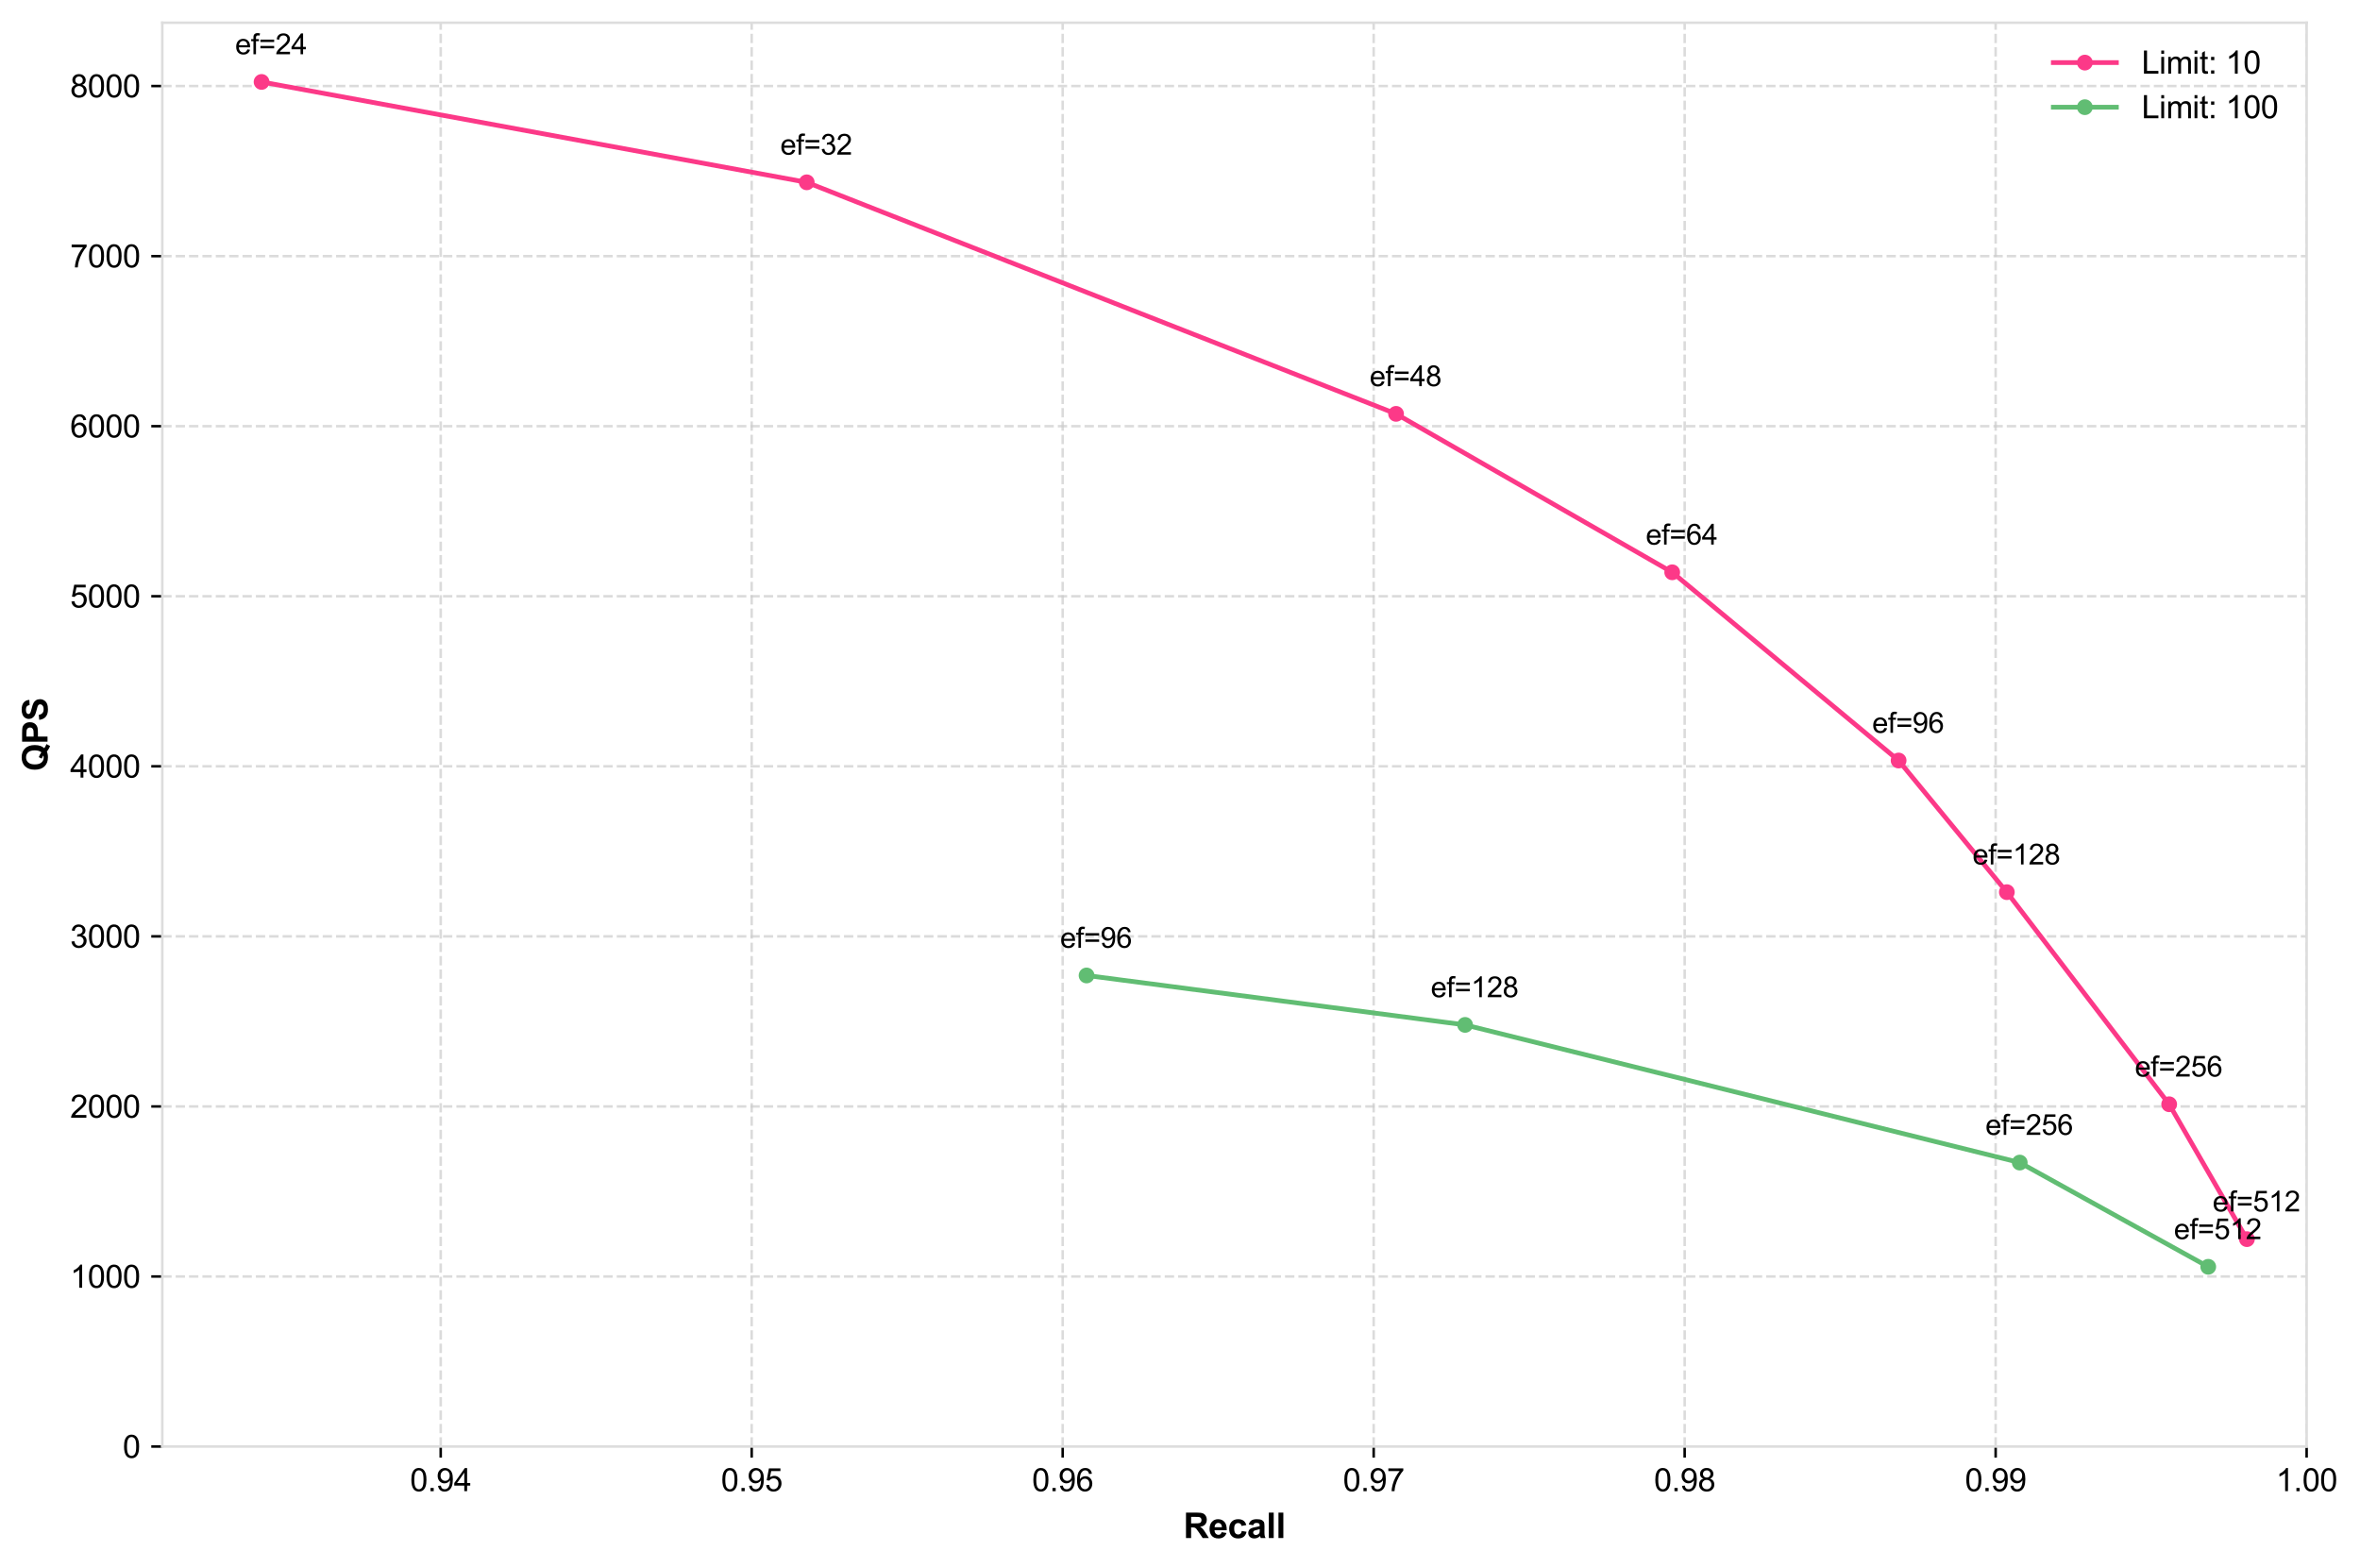<?xml version="1.0" encoding="utf-8" standalone="no"?>
<!DOCTYPE svg PUBLIC "-//W3C//DTD SVG 1.1//EN"
  "http://www.w3.org/Graphics/SVG/1.1/DTD/svg11.dtd">
<svg xmlns:xlink="http://www.w3.org/1999/xlink" width="748.654pt" height="497.27pt" viewBox="0 0 748.654 497.27" xmlns="http://www.w3.org/2000/svg" version="1.1">
 <defs>
  <style type="text/css">*{stroke-linejoin: round; stroke-linecap: butt}</style>
 </defs>
 <g id="figure_1">
  <g id="patch_1">
   <path d="M 0 497.27 
L 748.654 497.27 
L 748.654 0 
L 0 0 
z
" style="fill: #ffffff"/>
  </g>
  <g id="axes_1">
   <g id="patch_2">
    <path d="M 51.488 458.88 
L 731.723 458.88 
L 731.723 7.2 
L 51.488 7.2 
z
" style="fill: #ffffff"/>
   </g>
   <g id="matplotlib.axis_1">
    <g id="xtick_1">
     <g id="line2d_1">
      <path d="M 139.803 458.88 
L 139.803 7.2 
" clip-path="url(#pc74181d3ba)" style="fill: none; stroke-dasharray: 2.96,1.28; stroke-dashoffset: 0; stroke: #cccccc; stroke-opacity: 0.7; stroke-width: 0.8"/>
     </g>
     <g id="line2d_2">
      <defs>
       <path id="m55e98b77c8" d="M 0 0 
L 0 3.5 
" style="stroke: #000000; stroke-width: 0.8"/>
      </defs>
      <g>
       <use xlink:href="#m55e98b77c8" x="139.803" y="458.88" style="stroke: #000000; stroke-width: 0.8"/>
      </g>
     </g>
     <g id="text_1">
      <!-- 0.94 -->
      <g transform="translate(130.072 473.038) scale(0.1 -0.1)">
       <defs>
        <path id="ArialMT-30" d="M 266 2259 
Q 266 3072 433 3567 
Q 600 4063 929 4331 
Q 1259 4600 1759 4600 
Q 2128 4600 2406 4451 
Q 2684 4303 2865 4023 
Q 3047 3744 3150 3342 
Q 3253 2941 3253 2259 
Q 3253 1453 3087 958 
Q 2922 463 2592 192 
Q 2263 -78 1759 -78 
Q 1097 -78 719 397 
Q 266 969 266 2259 
z
M 844 2259 
Q 844 1131 1108 757 
Q 1372 384 1759 384 
Q 2147 384 2411 759 
Q 2675 1134 2675 2259 
Q 2675 3391 2411 3762 
Q 2147 4134 1753 4134 
Q 1366 4134 1134 3806 
Q 844 3388 844 2259 
z
" transform="scale(0.016)"/>
        <path id="ArialMT-2e" d="M 581 0 
L 581 641 
L 1222 641 
L 1222 0 
L 581 0 
z
" transform="scale(0.016)"/>
        <path id="ArialMT-39" d="M 350 1059 
L 891 1109 
Q 959 728 1153 556 
Q 1347 384 1650 384 
Q 1909 384 2104 503 
Q 2300 622 2425 820 
Q 2550 1019 2634 1356 
Q 2719 1694 2719 2044 
Q 2719 2081 2716 2156 
Q 2547 1888 2255 1720 
Q 1963 1553 1622 1553 
Q 1053 1553 659 1965 
Q 266 2378 266 3053 
Q 266 3750 677 4175 
Q 1088 4600 1706 4600 
Q 2153 4600 2523 4359 
Q 2894 4119 3086 3673 
Q 3278 3228 3278 2384 
Q 3278 1506 3087 986 
Q 2897 466 2520 194 
Q 2144 -78 1638 -78 
Q 1100 -78 759 220 
Q 419 519 350 1059 
z
M 2653 3081 
Q 2653 3566 2395 3850 
Q 2138 4134 1775 4134 
Q 1400 4134 1122 3828 
Q 844 3522 844 3034 
Q 844 2597 1108 2323 
Q 1372 2050 1759 2050 
Q 2150 2050 2401 2323 
Q 2653 2597 2653 3081 
z
" transform="scale(0.016)"/>
        <path id="ArialMT-34" d="M 2069 0 
L 2069 1097 
L 81 1097 
L 81 1613 
L 2172 4581 
L 2631 4581 
L 2631 1613 
L 3250 1613 
L 3250 1097 
L 2631 1097 
L 2631 0 
L 2069 0 
z
M 2069 1613 
L 2069 3678 
L 634 1613 
L 2069 1613 
z
" transform="scale(0.016)"/>
       </defs>
       <use xlink:href="#ArialMT-30"/>
       <use xlink:href="#ArialMT-2e" x="55.615"/>
       <use xlink:href="#ArialMT-39" x="83.398"/>
       <use xlink:href="#ArialMT-34" x="139.014"/>
      </g>
     </g>
    </g>
    <g id="xtick_2">
     <g id="line2d_3">
      <path d="M 238.456 458.88 
L 238.456 7.2 
" clip-path="url(#pc74181d3ba)" style="fill: none; stroke-dasharray: 2.96,1.28; stroke-dashoffset: 0; stroke: #cccccc; stroke-opacity: 0.7; stroke-width: 0.8"/>
     </g>
     <g id="line2d_4">
      <g>
       <use xlink:href="#m55e98b77c8" x="238.456" y="458.88" style="stroke: #000000; stroke-width: 0.8"/>
      </g>
     </g>
     <g id="text_2">
      <!-- 0.95 -->
      <g transform="translate(228.726 473.038) scale(0.1 -0.1)">
       <defs>
        <path id="ArialMT-35" d="M 266 1200 
L 856 1250 
Q 922 819 1161 601 
Q 1400 384 1738 384 
Q 2144 384 2425 690 
Q 2706 997 2706 1503 
Q 2706 1984 2436 2262 
Q 2166 2541 1728 2541 
Q 1456 2541 1237 2417 
Q 1019 2294 894 2097 
L 366 2166 
L 809 4519 
L 3088 4519 
L 3088 3981 
L 1259 3981 
L 1013 2750 
Q 1425 3038 1878 3038 
Q 2478 3038 2890 2622 
Q 3303 2206 3303 1553 
Q 3303 931 2941 478 
Q 2500 -78 1738 -78 
Q 1113 -78 717 272 
Q 322 622 266 1200 
z
" transform="scale(0.016)"/>
       </defs>
       <use xlink:href="#ArialMT-30"/>
       <use xlink:href="#ArialMT-2e" x="55.615"/>
       <use xlink:href="#ArialMT-39" x="83.398"/>
       <use xlink:href="#ArialMT-35" x="139.014"/>
      </g>
     </g>
    </g>
    <g id="xtick_3">
     <g id="line2d_5">
      <path d="M 337.109 458.88 
L 337.109 7.2 
" clip-path="url(#pc74181d3ba)" style="fill: none; stroke-dasharray: 2.96,1.28; stroke-dashoffset: 0; stroke: #cccccc; stroke-opacity: 0.7; stroke-width: 0.8"/>
     </g>
     <g id="line2d_6">
      <g>
       <use xlink:href="#m55e98b77c8" x="337.109" y="458.88" style="stroke: #000000; stroke-width: 0.8"/>
      </g>
     </g>
     <g id="text_3">
      <!-- 0.96 -->
      <g transform="translate(327.379 473.038) scale(0.1 -0.1)">
       <defs>
        <path id="ArialMT-36" d="M 3184 3459 
L 2625 3416 
Q 2550 3747 2413 3897 
Q 2184 4138 1850 4138 
Q 1581 4138 1378 3988 
Q 1113 3794 959 3422 
Q 806 3050 800 2363 
Q 1003 2672 1297 2822 
Q 1591 2972 1913 2972 
Q 2475 2972 2870 2558 
Q 3266 2144 3266 1488 
Q 3266 1056 3080 686 
Q 2894 316 2569 119 
Q 2244 -78 1831 -78 
Q 1128 -78 684 439 
Q 241 956 241 2144 
Q 241 3472 731 4075 
Q 1159 4600 1884 4600 
Q 2425 4600 2770 4297 
Q 3116 3994 3184 3459 
z
M 888 1484 
Q 888 1194 1011 928 
Q 1134 663 1356 523 
Q 1578 384 1822 384 
Q 2178 384 2434 671 
Q 2691 959 2691 1453 
Q 2691 1928 2437 2201 
Q 2184 2475 1800 2475 
Q 1419 2475 1153 2201 
Q 888 1928 888 1484 
z
" transform="scale(0.016)"/>
       </defs>
       <use xlink:href="#ArialMT-30"/>
       <use xlink:href="#ArialMT-2e" x="55.615"/>
       <use xlink:href="#ArialMT-39" x="83.398"/>
       <use xlink:href="#ArialMT-36" x="139.014"/>
      </g>
     </g>
    </g>
    <g id="xtick_4">
     <g id="line2d_7">
      <path d="M 435.763 458.88 
L 435.763 7.2 
" clip-path="url(#pc74181d3ba)" style="fill: none; stroke-dasharray: 2.96,1.28; stroke-dashoffset: 0; stroke: #cccccc; stroke-opacity: 0.7; stroke-width: 0.8"/>
     </g>
     <g id="line2d_8">
      <g>
       <use xlink:href="#m55e98b77c8" x="435.763" y="458.88" style="stroke: #000000; stroke-width: 0.8"/>
      </g>
     </g>
     <g id="text_4">
      <!-- 0.97 -->
      <g transform="translate(426.032 473.038) scale(0.1 -0.1)">
       <defs>
        <path id="ArialMT-37" d="M 303 3981 
L 303 4522 
L 3269 4522 
L 3269 4084 
Q 2831 3619 2401 2847 
Q 1972 2075 1738 1259 
Q 1569 684 1522 0 
L 944 0 
Q 953 541 1156 1306 
Q 1359 2072 1739 2783 
Q 2119 3494 2547 3981 
L 303 3981 
z
" transform="scale(0.016)"/>
       </defs>
       <use xlink:href="#ArialMT-30"/>
       <use xlink:href="#ArialMT-2e" x="55.615"/>
       <use xlink:href="#ArialMT-39" x="83.398"/>
       <use xlink:href="#ArialMT-37" x="139.014"/>
      </g>
     </g>
    </g>
    <g id="xtick_5">
     <g id="line2d_9">
      <path d="M 534.416 458.88 
L 534.416 7.2 
" clip-path="url(#pc74181d3ba)" style="fill: none; stroke-dasharray: 2.96,1.28; stroke-dashoffset: 0; stroke: #cccccc; stroke-opacity: 0.7; stroke-width: 0.8"/>
     </g>
     <g id="line2d_10">
      <g>
       <use xlink:href="#m55e98b77c8" x="534.416" y="458.88" style="stroke: #000000; stroke-width: 0.8"/>
      </g>
     </g>
     <g id="text_5">
      <!-- 0.98 -->
      <g transform="translate(524.686 473.038) scale(0.1 -0.1)">
       <defs>
        <path id="ArialMT-38" d="M 1131 2484 
Q 781 2613 612 2850 
Q 444 3088 444 3419 
Q 444 3919 803 4259 
Q 1163 4600 1759 4600 
Q 2359 4600 2725 4251 
Q 3091 3903 3091 3403 
Q 3091 3084 2923 2848 
Q 2756 2613 2416 2484 
Q 2838 2347 3058 2040 
Q 3278 1734 3278 1309 
Q 3278 722 2862 322 
Q 2447 -78 1769 -78 
Q 1091 -78 675 323 
Q 259 725 259 1325 
Q 259 1772 486 2073 
Q 713 2375 1131 2484 
z
M 1019 3438 
Q 1019 3113 1228 2906 
Q 1438 2700 1772 2700 
Q 2097 2700 2305 2904 
Q 2513 3109 2513 3406 
Q 2513 3716 2298 3927 
Q 2084 4138 1766 4138 
Q 1444 4138 1231 3931 
Q 1019 3725 1019 3438 
z
M 838 1322 
Q 838 1081 952 856 
Q 1066 631 1291 507 
Q 1516 384 1775 384 
Q 2178 384 2440 643 
Q 2703 903 2703 1303 
Q 2703 1709 2433 1975 
Q 2163 2241 1756 2241 
Q 1359 2241 1098 1978 
Q 838 1716 838 1322 
z
" transform="scale(0.016)"/>
       </defs>
       <use xlink:href="#ArialMT-30"/>
       <use xlink:href="#ArialMT-2e" x="55.615"/>
       <use xlink:href="#ArialMT-39" x="83.398"/>
       <use xlink:href="#ArialMT-38" x="139.014"/>
      </g>
     </g>
    </g>
    <g id="xtick_6">
     <g id="line2d_11">
      <path d="M 633.07 458.88 
L 633.07 7.2 
" clip-path="url(#pc74181d3ba)" style="fill: none; stroke-dasharray: 2.96,1.28; stroke-dashoffset: 0; stroke: #cccccc; stroke-opacity: 0.7; stroke-width: 0.8"/>
     </g>
     <g id="line2d_12">
      <g>
       <use xlink:href="#m55e98b77c8" x="633.07" y="458.88" style="stroke: #000000; stroke-width: 0.8"/>
      </g>
     </g>
     <g id="text_6">
      <!-- 0.99 -->
      <g transform="translate(623.339 473.038) scale(0.1 -0.1)">
       <use xlink:href="#ArialMT-30"/>
       <use xlink:href="#ArialMT-2e" x="55.615"/>
       <use xlink:href="#ArialMT-39" x="83.398"/>
       <use xlink:href="#ArialMT-39" x="139.014"/>
      </g>
     </g>
    </g>
    <g id="xtick_7">
     <g id="line2d_13">
      <path d="M 731.723 458.88 
L 731.723 7.2 
" clip-path="url(#pc74181d3ba)" style="fill: none; stroke-dasharray: 2.96,1.28; stroke-dashoffset: 0; stroke: #cccccc; stroke-opacity: 0.7; stroke-width: 0.8"/>
     </g>
     <g id="line2d_14">
      <g>
       <use xlink:href="#m55e98b77c8" x="731.723" y="458.88" style="stroke: #000000; stroke-width: 0.8"/>
      </g>
     </g>
     <g id="text_7">
      <!-- 1.00 -->
      <g transform="translate(721.993 473.038) scale(0.1 -0.1)">
       <defs>
        <path id="ArialMT-31" d="M 2384 0 
L 1822 0 
L 1822 3584 
Q 1619 3391 1289 3197 
Q 959 3003 697 2906 
L 697 3450 
Q 1169 3672 1522 3987 
Q 1875 4303 2022 4600 
L 2384 4600 
L 2384 0 
z
" transform="scale(0.016)"/>
       </defs>
       <use xlink:href="#ArialMT-31"/>
       <use xlink:href="#ArialMT-2e" x="55.615"/>
       <use xlink:href="#ArialMT-30" x="83.398"/>
       <use xlink:href="#ArialMT-30" x="139.014"/>
      </g>
     </g>
    </g>
    <g id="text_8">
     <!-- Recall -->
     <g transform="translate(375.402 487.899) scale(0.11 -0.11)">
      <defs>
       <path id="Arial-BoldMT-52" d="M 469 0 
L 469 4581 
L 2416 4581 
Q 3150 4581 3483 4457 
Q 3816 4334 4016 4018 
Q 4216 3703 4216 3297 
Q 4216 2781 3912 2445 
Q 3609 2109 3006 2022 
Q 3306 1847 3501 1637 
Q 3697 1428 4028 894 
L 4588 0 
L 3481 0 
L 2813 997 
Q 2456 1531 2325 1670 
Q 2194 1809 2047 1861 
Q 1900 1913 1581 1913 
L 1394 1913 
L 1394 0 
L 469 0 
z
M 1394 2644 
L 2078 2644 
Q 2744 2644 2909 2700 
Q 3075 2756 3169 2893 
Q 3263 3031 3263 3238 
Q 3263 3469 3139 3611 
Q 3016 3753 2791 3791 
Q 2678 3806 2116 3806 
L 1394 3806 
L 1394 2644 
z
" transform="scale(0.016)"/>
       <path id="Arial-BoldMT-65" d="M 2381 1056 
L 3256 909 
Q 3088 428 2723 176 
Q 2359 -75 1813 -75 
Q 947 -75 531 491 
Q 203 944 203 1634 
Q 203 2459 634 2926 
Q 1066 3394 1725 3394 
Q 2466 3394 2894 2905 
Q 3322 2416 3303 1406 
L 1103 1406 
Q 1113 1016 1316 798 
Q 1519 581 1822 581 
Q 2028 581 2168 693 
Q 2309 806 2381 1056 
z
M 2431 1944 
Q 2422 2325 2234 2523 
Q 2047 2722 1778 2722 
Q 1491 2722 1303 2513 
Q 1116 2303 1119 1944 
L 2431 1944 
z
" transform="scale(0.016)"/>
       <path id="Arial-BoldMT-63" d="M 3353 2338 
L 2488 2181 
Q 2444 2441 2289 2572 
Q 2134 2703 1888 2703 
Q 1559 2703 1364 2476 
Q 1169 2250 1169 1719 
Q 1169 1128 1367 884 
Q 1566 641 1900 641 
Q 2150 641 2309 783 
Q 2469 925 2534 1272 
L 3397 1125 
Q 3263 531 2881 228 
Q 2500 -75 1859 -75 
Q 1131 -75 698 384 
Q 266 844 266 1656 
Q 266 2478 700 2936 
Q 1134 3394 1875 3394 
Q 2481 3394 2839 3133 
Q 3197 2872 3353 2338 
z
" transform="scale(0.016)"/>
       <path id="Arial-BoldMT-61" d="M 1116 2306 
L 319 2450 
Q 453 2931 781 3162 
Q 1109 3394 1756 3394 
Q 2344 3394 2631 3255 
Q 2919 3116 3036 2902 
Q 3153 2688 3153 2116 
L 3144 1091 
Q 3144 653 3186 445 
Q 3228 238 3344 0 
L 2475 0 
Q 2441 88 2391 259 
Q 2369 338 2359 363 
Q 2134 144 1878 34 
Q 1622 -75 1331 -75 
Q 819 -75 523 203 
Q 228 481 228 906 
Q 228 1188 362 1408 
Q 497 1628 739 1745 
Q 981 1863 1438 1950 
Q 2053 2066 2291 2166 
L 2291 2253 
Q 2291 2506 2166 2614 
Q 2041 2722 1694 2722 
Q 1459 2722 1328 2630 
Q 1197 2538 1116 2306 
z
M 2291 1594 
Q 2122 1538 1756 1459 
Q 1391 1381 1278 1306 
Q 1106 1184 1106 997 
Q 1106 813 1243 678 
Q 1381 544 1594 544 
Q 1831 544 2047 700 
Q 2206 819 2256 991 
Q 2291 1103 2291 1419 
L 2291 1594 
z
" transform="scale(0.016)"/>
       <path id="Arial-BoldMT-6c" d="M 459 0 
L 459 4581 
L 1338 4581 
L 1338 0 
L 459 0 
z
" transform="scale(0.016)"/>
      </defs>
      <use xlink:href="#Arial-BoldMT-52"/>
      <use xlink:href="#Arial-BoldMT-65" x="72.217"/>
      <use xlink:href="#Arial-BoldMT-63" x="127.832"/>
      <use xlink:href="#Arial-BoldMT-61" x="183.447"/>
      <use xlink:href="#Arial-BoldMT-6c" x="239.062"/>
      <use xlink:href="#Arial-BoldMT-6c" x="266.846"/>
     </g>
    </g>
   </g>
   <g id="matplotlib.axis_2">
    <g id="ytick_1">
     <g id="line2d_15">
      <path d="M 51.488 458.88 
L 731.723 458.88 
" clip-path="url(#pc74181d3ba)" style="fill: none; stroke-dasharray: 2.96,1.28; stroke-dashoffset: 0; stroke: #cccccc; stroke-opacity: 0.7; stroke-width: 0.8"/>
     </g>
     <g id="line2d_16">
      <defs>
       <path id="mfd10c32462" d="M 0 0 
L -3.5 0 
" style="stroke: #000000; stroke-width: 0.8"/>
      </defs>
      <g>
       <use xlink:href="#mfd10c32462" x="51.488" y="458.88" style="stroke: #000000; stroke-width: 0.8"/>
      </g>
     </g>
     <g id="text_9">
      <!-- 0 -->
      <g transform="translate(38.927 462.459) scale(0.1 -0.1)">
       <use xlink:href="#ArialMT-30"/>
      </g>
     </g>
    </g>
    <g id="ytick_2">
     <g id="line2d_17">
      <path d="M 51.488 404.932 
L 731.723 404.932 
" clip-path="url(#pc74181d3ba)" style="fill: none; stroke-dasharray: 2.96,1.28; stroke-dashoffset: 0; stroke: #cccccc; stroke-opacity: 0.7; stroke-width: 0.8"/>
     </g>
     <g id="line2d_18">
      <g>
       <use xlink:href="#mfd10c32462" x="51.488" y="404.932" style="stroke: #000000; stroke-width: 0.8"/>
      </g>
     </g>
     <g id="text_10">
      <!-- 1000 -->
      <g transform="translate(22.244 408.511) scale(0.1 -0.1)">
       <use xlink:href="#ArialMT-31"/>
       <use xlink:href="#ArialMT-30" x="55.615"/>
       <use xlink:href="#ArialMT-30" x="111.23"/>
       <use xlink:href="#ArialMT-30" x="166.846"/>
      </g>
     </g>
    </g>
    <g id="ytick_3">
     <g id="line2d_19">
      <path d="M 51.488 350.984 
L 731.723 350.984 
" clip-path="url(#pc74181d3ba)" style="fill: none; stroke-dasharray: 2.96,1.28; stroke-dashoffset: 0; stroke: #cccccc; stroke-opacity: 0.7; stroke-width: 0.8"/>
     </g>
     <g id="line2d_20">
      <g>
       <use xlink:href="#mfd10c32462" x="51.488" y="350.984" style="stroke: #000000; stroke-width: 0.8"/>
      </g>
     </g>
     <g id="text_11">
      <!-- 2000 -->
      <g transform="translate(22.244 354.563) scale(0.1 -0.1)">
       <defs>
        <path id="ArialMT-32" d="M 3222 541 
L 3222 0 
L 194 0 
Q 188 203 259 391 
Q 375 700 629 1000 
Q 884 1300 1366 1694 
Q 2113 2306 2375 2664 
Q 2638 3022 2638 3341 
Q 2638 3675 2398 3904 
Q 2159 4134 1775 4134 
Q 1369 4134 1125 3890 
Q 881 3647 878 3216 
L 300 3275 
Q 359 3922 746 4261 
Q 1134 4600 1788 4600 
Q 2447 4600 2831 4234 
Q 3216 3869 3216 3328 
Q 3216 3053 3103 2787 
Q 2991 2522 2730 2228 
Q 2469 1934 1863 1422 
Q 1356 997 1212 845 
Q 1069 694 975 541 
L 3222 541 
z
" transform="scale(0.016)"/>
       </defs>
       <use xlink:href="#ArialMT-32"/>
       <use xlink:href="#ArialMT-30" x="55.615"/>
       <use xlink:href="#ArialMT-30" x="111.23"/>
       <use xlink:href="#ArialMT-30" x="166.846"/>
      </g>
     </g>
    </g>
    <g id="ytick_4">
     <g id="line2d_21">
      <path d="M 51.488 297.037 
L 731.723 297.037 
" clip-path="url(#pc74181d3ba)" style="fill: none; stroke-dasharray: 2.96,1.28; stroke-dashoffset: 0; stroke: #cccccc; stroke-opacity: 0.7; stroke-width: 0.8"/>
     </g>
     <g id="line2d_22">
      <g>
       <use xlink:href="#mfd10c32462" x="51.488" y="297.037" style="stroke: #000000; stroke-width: 0.8"/>
      </g>
     </g>
     <g id="text_12">
      <!-- 3000 -->
      <g transform="translate(22.244 300.615) scale(0.1 -0.1)">
       <defs>
        <path id="ArialMT-33" d="M 269 1209 
L 831 1284 
Q 928 806 1161 595 
Q 1394 384 1728 384 
Q 2125 384 2398 659 
Q 2672 934 2672 1341 
Q 2672 1728 2419 1979 
Q 2166 2231 1775 2231 
Q 1616 2231 1378 2169 
L 1441 2663 
Q 1497 2656 1531 2656 
Q 1891 2656 2178 2843 
Q 2466 3031 2466 3422 
Q 2466 3731 2256 3934 
Q 2047 4138 1716 4138 
Q 1388 4138 1169 3931 
Q 950 3725 888 3313 
L 325 3413 
Q 428 3978 793 4289 
Q 1159 4600 1703 4600 
Q 2078 4600 2393 4439 
Q 2709 4278 2876 4000 
Q 3044 3722 3044 3409 
Q 3044 3113 2884 2869 
Q 2725 2625 2413 2481 
Q 2819 2388 3044 2092 
Q 3269 1797 3269 1353 
Q 3269 753 2831 336 
Q 2394 -81 1725 -81 
Q 1122 -81 723 278 
Q 325 638 269 1209 
z
" transform="scale(0.016)"/>
       </defs>
       <use xlink:href="#ArialMT-33"/>
       <use xlink:href="#ArialMT-30" x="55.615"/>
       <use xlink:href="#ArialMT-30" x="111.23"/>
       <use xlink:href="#ArialMT-30" x="166.846"/>
      </g>
     </g>
    </g>
    <g id="ytick_5">
     <g id="line2d_23">
      <path d="M 51.488 243.089 
L 731.723 243.089 
" clip-path="url(#pc74181d3ba)" style="fill: none; stroke-dasharray: 2.96,1.28; stroke-dashoffset: 0; stroke: #cccccc; stroke-opacity: 0.7; stroke-width: 0.8"/>
     </g>
     <g id="line2d_24">
      <g>
       <use xlink:href="#mfd10c32462" x="51.488" y="243.089" style="stroke: #000000; stroke-width: 0.8"/>
      </g>
     </g>
     <g id="text_13">
      <!-- 4000 -->
      <g transform="translate(22.244 246.668) scale(0.1 -0.1)">
       <use xlink:href="#ArialMT-34"/>
       <use xlink:href="#ArialMT-30" x="55.615"/>
       <use xlink:href="#ArialMT-30" x="111.23"/>
       <use xlink:href="#ArialMT-30" x="166.846"/>
      </g>
     </g>
    </g>
    <g id="ytick_6">
     <g id="line2d_25">
      <path d="M 51.488 189.141 
L 731.723 189.141 
" clip-path="url(#pc74181d3ba)" style="fill: none; stroke-dasharray: 2.96,1.28; stroke-dashoffset: 0; stroke: #cccccc; stroke-opacity: 0.7; stroke-width: 0.8"/>
     </g>
     <g id="line2d_26">
      <g>
       <use xlink:href="#mfd10c32462" x="51.488" y="189.141" style="stroke: #000000; stroke-width: 0.8"/>
      </g>
     </g>
     <g id="text_14">
      <!-- 5000 -->
      <g transform="translate(22.244 192.72) scale(0.1 -0.1)">
       <use xlink:href="#ArialMT-35"/>
       <use xlink:href="#ArialMT-30" x="55.615"/>
       <use xlink:href="#ArialMT-30" x="111.23"/>
       <use xlink:href="#ArialMT-30" x="166.846"/>
      </g>
     </g>
    </g>
    <g id="ytick_7">
     <g id="line2d_27">
      <path d="M 51.488 135.193 
L 731.723 135.193 
" clip-path="url(#pc74181d3ba)" style="fill: none; stroke-dasharray: 2.96,1.28; stroke-dashoffset: 0; stroke: #cccccc; stroke-opacity: 0.7; stroke-width: 0.8"/>
     </g>
     <g id="line2d_28">
      <g>
       <use xlink:href="#mfd10c32462" x="51.488" y="135.193" style="stroke: #000000; stroke-width: 0.8"/>
      </g>
     </g>
     <g id="text_15">
      <!-- 6000 -->
      <g transform="translate(22.244 138.772) scale(0.1 -0.1)">
       <use xlink:href="#ArialMT-36"/>
       <use xlink:href="#ArialMT-30" x="55.615"/>
       <use xlink:href="#ArialMT-30" x="111.23"/>
       <use xlink:href="#ArialMT-30" x="166.846"/>
      </g>
     </g>
    </g>
    <g id="ytick_8">
     <g id="line2d_29">
      <path d="M 51.488 81.245 
L 731.723 81.245 
" clip-path="url(#pc74181d3ba)" style="fill: none; stroke-dasharray: 2.96,1.28; stroke-dashoffset: 0; stroke: #cccccc; stroke-opacity: 0.7; stroke-width: 0.8"/>
     </g>
     <g id="line2d_30">
      <g>
       <use xlink:href="#mfd10c32462" x="51.488" y="81.245" style="stroke: #000000; stroke-width: 0.8"/>
      </g>
     </g>
     <g id="text_16">
      <!-- 7000 -->
      <g transform="translate(22.244 84.824) scale(0.1 -0.1)">
       <use xlink:href="#ArialMT-37"/>
       <use xlink:href="#ArialMT-30" x="55.615"/>
       <use xlink:href="#ArialMT-30" x="111.23"/>
       <use xlink:href="#ArialMT-30" x="166.846"/>
      </g>
     </g>
    </g>
    <g id="ytick_9">
     <g id="line2d_31">
      <path d="M 51.488 27.298 
L 731.723 27.298 
" clip-path="url(#pc74181d3ba)" style="fill: none; stroke-dasharray: 2.96,1.28; stroke-dashoffset: 0; stroke: #cccccc; stroke-opacity: 0.7; stroke-width: 0.8"/>
     </g>
     <g id="line2d_32">
      <g>
       <use xlink:href="#mfd10c32462" x="51.488" y="27.298" style="stroke: #000000; stroke-width: 0.8"/>
      </g>
     </g>
     <g id="text_17">
      <!-- 8000 -->
      <g transform="translate(22.244 30.876) scale(0.1 -0.1)">
       <use xlink:href="#ArialMT-38"/>
       <use xlink:href="#ArialMT-30" x="55.615"/>
       <use xlink:href="#ArialMT-30" x="111.23"/>
       <use xlink:href="#ArialMT-30" x="166.846"/>
      </g>
     </g>
    </g>
    <g id="text_18">
     <!-- QPS -->
     <g transform="translate(15.074 244.655) rotate(-90) scale(0.11 -0.11)">
      <defs>
       <path id="Arial-BoldMT-51" d="M 4153 581 
Q 4494 338 4894 194 
L 4553 -459 
Q 4344 -397 4144 -288 
Q 4100 -266 3528 119 
Q 3078 -78 2531 -78 
Q 1475 -78 876 544 
Q 278 1166 278 2291 
Q 278 3413 878 4036 
Q 1478 4659 2506 4659 
Q 3525 4659 4122 4036 
Q 4719 3413 4719 2291 
Q 4719 1697 4553 1247 
Q 4428 903 4153 581 
z
M 3409 1103 
Q 3588 1313 3677 1609 
Q 3766 1906 3766 2291 
Q 3766 3084 3416 3476 
Q 3066 3869 2500 3869 
Q 1934 3869 1582 3475 
Q 1231 3081 1231 2291 
Q 1231 1488 1582 1089 
Q 1934 691 2472 691 
Q 2672 691 2850 756 
Q 2569 941 2278 1044 
L 2538 1572 
Q 2994 1416 3409 1103 
z
" transform="scale(0.016)"/>
       <path id="Arial-BoldMT-50" d="M 466 0 
L 466 4581 
L 1950 4581 
Q 2794 4581 3050 4513 
Q 3444 4409 3709 4064 
Q 3975 3719 3975 3172 
Q 3975 2750 3822 2462 
Q 3669 2175 3433 2011 
Q 3197 1847 2953 1794 
Q 2622 1728 1994 1728 
L 1391 1728 
L 1391 0 
L 466 0 
z
M 1391 3806 
L 1391 2506 
L 1897 2506 
Q 2444 2506 2628 2578 
Q 2813 2650 2917 2803 
Q 3022 2956 3022 3159 
Q 3022 3409 2875 3571 
Q 2728 3734 2503 3775 
Q 2338 3806 1838 3806 
L 1391 3806 
z
" transform="scale(0.016)"/>
       <path id="Arial-BoldMT-53" d="M 231 1491 
L 1131 1578 
Q 1213 1125 1461 912 
Q 1709 700 2131 700 
Q 2578 700 2804 889 
Q 3031 1078 3031 1331 
Q 3031 1494 2936 1608 
Q 2841 1722 2603 1806 
Q 2441 1863 1863 2006 
Q 1119 2191 819 2459 
Q 397 2838 397 3381 
Q 397 3731 595 4036 
Q 794 4341 1167 4500 
Q 1541 4659 2069 4659 
Q 2931 4659 3367 4281 
Q 3803 3903 3825 3272 
L 2900 3231 
Q 2841 3584 2645 3739 
Q 2450 3894 2059 3894 
Q 1656 3894 1428 3728 
Q 1281 3622 1281 3444 
Q 1281 3281 1419 3166 
Q 1594 3019 2269 2859 
Q 2944 2700 3267 2529 
Q 3591 2359 3773 2064 
Q 3956 1769 3956 1334 
Q 3956 941 3737 597 
Q 3519 253 3119 86 
Q 2719 -81 2122 -81 
Q 1253 -81 787 320 
Q 322 722 231 1491 
z
" transform="scale(0.016)"/>
      </defs>
      <use xlink:href="#Arial-BoldMT-51"/>
      <use xlink:href="#Arial-BoldMT-50" x="77.783"/>
      <use xlink:href="#Arial-BoldMT-53" x="144.482"/>
     </g>
    </g>
   </g>
   <g id="line2d_33">
    <path d="M 82.978 25.993 
L 255.918 57.836 
L 442.866 131.286 
L 530.47 181.546 
L 602.29 241.256 
L 636.621 283.013 
L 688.118 350.297 
L 712.782 393.084 
" clip-path="url(#pc74181d3ba)" style="fill: none; stroke: #fc3988; stroke-width: 1.5; stroke-linecap: square"/>
    <defs>
     <path id="m6da3a5b86c" d="M 0 2 
C 0.53 2 1.039 1.789 1.414 1.414 
C 1.789 1.039 2 0.53 2 0 
C 2 -0.53 1.789 -1.039 1.414 -1.414 
C 1.039 -1.789 0.53 -2 0 -2 
C -0.53 -2 -1.039 -1.789 -1.414 -1.414 
C -1.789 -1.039 -2 -0.53 -2 0 
C -2 0.53 -1.789 1.039 -1.414 1.414 
C -1.039 1.789 -0.53 2 0 2 
z
" style="stroke: #fc3988"/>
    </defs>
    <g clip-path="url(#pc74181d3ba)">
     <use xlink:href="#m6da3a5b86c" x="82.978" y="25.993" style="fill: #fc3988; stroke: #fc3988"/>
     <use xlink:href="#m6da3a5b86c" x="255.918" y="57.836" style="fill: #fc3988; stroke: #fc3988"/>
     <use xlink:href="#m6da3a5b86c" x="442.866" y="131.286" style="fill: #fc3988; stroke: #fc3988"/>
     <use xlink:href="#m6da3a5b86c" x="530.47" y="181.546" style="fill: #fc3988; stroke: #fc3988"/>
     <use xlink:href="#m6da3a5b86c" x="602.29" y="241.256" style="fill: #fc3988; stroke: #fc3988"/>
     <use xlink:href="#m6da3a5b86c" x="636.621" y="283.013" style="fill: #fc3988; stroke: #fc3988"/>
     <use xlink:href="#m6da3a5b86c" x="688.118" y="350.297" style="fill: #fc3988; stroke: #fc3988"/>
     <use xlink:href="#m6da3a5b86c" x="712.782" y="393.084" style="fill: #fc3988; stroke: #fc3988"/>
    </g>
   </g>
   <g id="line2d_34">
    <path d="M 344.686 309.44 
L 464.767 325.121 
L 640.715 368.794 
L 700.509 401.856 
" clip-path="url(#pc74181d3ba)" style="fill: none; stroke: #61bd73; stroke-width: 1.5; stroke-linecap: square"/>
    <defs>
     <path id="m30bcf72c9f" d="M 0 2 
C 0.53 2 1.039 1.789 1.414 1.414 
C 1.789 1.039 2 0.53 2 0 
C 2 -0.53 1.789 -1.039 1.414 -1.414 
C 1.039 -1.789 0.53 -2 0 -2 
C -0.53 -2 -1.039 -1.789 -1.414 -1.414 
C -1.789 -1.039 -2 -0.53 -2 0 
C -2 0.53 -1.789 1.039 -1.414 1.414 
C -1.039 1.789 -0.53 2 0 2 
z
" style="stroke: #61bd73"/>
    </defs>
    <g clip-path="url(#pc74181d3ba)">
     <use xlink:href="#m30bcf72c9f" x="344.686" y="309.44" style="fill: #61bd73; stroke: #61bd73"/>
     <use xlink:href="#m30bcf72c9f" x="464.767" y="325.121" style="fill: #61bd73; stroke: #61bd73"/>
     <use xlink:href="#m30bcf72c9f" x="640.715" y="368.794" style="fill: #61bd73; stroke: #61bd73"/>
     <use xlink:href="#m30bcf72c9f" x="700.509" y="401.856" style="fill: #61bd73; stroke: #61bd73"/>
    </g>
   </g>
   <g id="patch_3">
    <path d="M 51.488 458.88 
L 51.488 7.2 
" style="fill: none; stroke: #dddddd; stroke-width: 0.8; stroke-linejoin: miter; stroke-linecap: square"/>
   </g>
   <g id="patch_4">
    <path d="M 731.723 458.88 
L 731.723 7.2 
" style="fill: none; stroke: #dddddd; stroke-width: 0.8; stroke-linejoin: miter; stroke-linecap: square"/>
   </g>
   <g id="patch_5">
    <path d="M 51.488 458.88 
L 731.723 458.88 
" style="fill: none; stroke: #dddddd; stroke-width: 0.8; stroke-linejoin: miter; stroke-linecap: square"/>
   </g>
   <g id="patch_6">
    <path d="M 51.488 7.2 
L 731.723 7.2 
" style="fill: none; stroke: #dddddd; stroke-width: 0.8; stroke-linejoin: miter; stroke-linecap: square"/>
   </g>
   <g id="text_19">
    <!-- ef=24 -->
    <g transform="translate(74.593 17.204) scale(0.09 -0.09)">
     <defs>
      <path id="ArialMT-65" d="M 2694 1069 
L 3275 997 
Q 3138 488 2766 206 
Q 2394 -75 1816 -75 
Q 1088 -75 661 373 
Q 234 822 234 1631 
Q 234 2469 665 2931 
Q 1097 3394 1784 3394 
Q 2450 3394 2872 2941 
Q 3294 2488 3294 1666 
Q 3294 1616 3291 1516 
L 816 1516 
Q 847 969 1125 678 
Q 1403 388 1819 388 
Q 2128 388 2347 550 
Q 2566 713 2694 1069 
z
M 847 1978 
L 2700 1978 
Q 2663 2397 2488 2606 
Q 2219 2931 1791 2931 
Q 1403 2931 1139 2672 
Q 875 2413 847 1978 
z
" transform="scale(0.016)"/>
      <path id="ArialMT-66" d="M 556 0 
L 556 2881 
L 59 2881 
L 59 3319 
L 556 3319 
L 556 3672 
Q 556 4006 616 4169 
Q 697 4388 901 4523 
Q 1106 4659 1475 4659 
Q 1713 4659 2000 4603 
L 1916 4113 
Q 1741 4144 1584 4144 
Q 1328 4144 1222 4034 
Q 1116 3925 1116 3625 
L 1116 3319 
L 1763 3319 
L 1763 2881 
L 1116 2881 
L 1116 0 
L 556 0 
z
" transform="scale(0.016)"/>
      <path id="ArialMT-3d" d="M 3381 2694 
L 356 2694 
L 356 3219 
L 3381 3219 
L 3381 2694 
z
M 3381 1303 
L 356 1303 
L 356 1828 
L 3381 1828 
L 3381 1303 
z
" transform="scale(0.016)"/>
     </defs>
     <use xlink:href="#ArialMT-65"/>
     <use xlink:href="#ArialMT-66" x="55.615"/>
     <use xlink:href="#ArialMT-3d" x="83.398"/>
     <use xlink:href="#ArialMT-32" x="141.797"/>
     <use xlink:href="#ArialMT-34" x="197.412"/>
    </g>
   </g>
   <g id="text_20">
    <!-- ef=32 -->
    <g transform="translate(247.532 49.047) scale(0.09 -0.09)">
     <use xlink:href="#ArialMT-65"/>
     <use xlink:href="#ArialMT-66" x="55.615"/>
     <use xlink:href="#ArialMT-3d" x="83.398"/>
     <use xlink:href="#ArialMT-33" x="141.797"/>
     <use xlink:href="#ArialMT-32" x="197.412"/>
    </g>
   </g>
   <g id="text_21">
    <!-- ef=48 -->
    <g transform="translate(434.48 122.497) scale(0.09 -0.09)">
     <use xlink:href="#ArialMT-65"/>
     <use xlink:href="#ArialMT-66" x="55.615"/>
     <use xlink:href="#ArialMT-3d" x="83.398"/>
     <use xlink:href="#ArialMT-34" x="141.797"/>
     <use xlink:href="#ArialMT-38" x="197.412"/>
    </g>
   </g>
   <g id="text_22">
    <!-- ef=64 -->
    <g transform="translate(522.084 172.757) scale(0.09 -0.09)">
     <use xlink:href="#ArialMT-65"/>
     <use xlink:href="#ArialMT-66" x="55.615"/>
     <use xlink:href="#ArialMT-3d" x="83.398"/>
     <use xlink:href="#ArialMT-36" x="141.797"/>
     <use xlink:href="#ArialMT-34" x="197.412"/>
    </g>
   </g>
   <g id="text_23">
    <!-- ef=96 -->
    <g transform="translate(593.904 232.467) scale(0.09 -0.09)">
     <use xlink:href="#ArialMT-65"/>
     <use xlink:href="#ArialMT-66" x="55.615"/>
     <use xlink:href="#ArialMT-3d" x="83.398"/>
     <use xlink:href="#ArialMT-39" x="141.797"/>
     <use xlink:href="#ArialMT-36" x="197.412"/>
    </g>
   </g>
   <g id="text_24">
    <!-- ef=128 -->
    <g transform="translate(625.733 274.224) scale(0.09 -0.09)">
     <use xlink:href="#ArialMT-65"/>
     <use xlink:href="#ArialMT-66" x="55.615"/>
     <use xlink:href="#ArialMT-3d" x="83.398"/>
     <use xlink:href="#ArialMT-31" x="141.797"/>
     <use xlink:href="#ArialMT-32" x="197.412"/>
     <use xlink:href="#ArialMT-38" x="253.027"/>
    </g>
   </g>
   <g id="text_25">
    <!-- ef=256 -->
    <g transform="translate(677.23 341.508) scale(0.09 -0.09)">
     <use xlink:href="#ArialMT-65"/>
     <use xlink:href="#ArialMT-66" x="55.615"/>
     <use xlink:href="#ArialMT-3d" x="83.398"/>
     <use xlink:href="#ArialMT-32" x="141.797"/>
     <use xlink:href="#ArialMT-35" x="197.412"/>
     <use xlink:href="#ArialMT-36" x="253.027"/>
    </g>
   </g>
   <g id="text_26">
    <!-- ef=512 -->
    <g transform="translate(701.894 384.296) scale(0.09 -0.09)">
     <use xlink:href="#ArialMT-65"/>
     <use xlink:href="#ArialMT-66" x="55.615"/>
     <use xlink:href="#ArialMT-3d" x="83.398"/>
     <use xlink:href="#ArialMT-35" x="141.797"/>
     <use xlink:href="#ArialMT-31" x="197.412"/>
     <use xlink:href="#ArialMT-32" x="253.027"/>
    </g>
   </g>
   <g id="text_27">
    <!-- ef=96 -->
    <g transform="translate(336.3 300.652) scale(0.09 -0.09)">
     <use xlink:href="#ArialMT-65"/>
     <use xlink:href="#ArialMT-66" x="55.615"/>
     <use xlink:href="#ArialMT-3d" x="83.398"/>
     <use xlink:href="#ArialMT-39" x="141.797"/>
     <use xlink:href="#ArialMT-36" x="197.412"/>
    </g>
   </g>
   <g id="text_28">
    <!-- ef=128 -->
    <g transform="translate(453.879 316.332) scale(0.09 -0.09)">
     <use xlink:href="#ArialMT-65"/>
     <use xlink:href="#ArialMT-66" x="55.615"/>
     <use xlink:href="#ArialMT-3d" x="83.398"/>
     <use xlink:href="#ArialMT-31" x="141.797"/>
     <use xlink:href="#ArialMT-32" x="197.412"/>
     <use xlink:href="#ArialMT-38" x="253.027"/>
    </g>
   </g>
   <g id="text_29">
    <!-- ef=256 -->
    <g transform="translate(629.827 360.005) scale(0.09 -0.09)">
     <use xlink:href="#ArialMT-65"/>
     <use xlink:href="#ArialMT-66" x="55.615"/>
     <use xlink:href="#ArialMT-3d" x="83.398"/>
     <use xlink:href="#ArialMT-32" x="141.797"/>
     <use xlink:href="#ArialMT-35" x="197.412"/>
     <use xlink:href="#ArialMT-36" x="253.027"/>
    </g>
   </g>
   <g id="text_30">
    <!-- ef=512 -->
    <g transform="translate(689.621 393.068) scale(0.09 -0.09)">
     <use xlink:href="#ArialMT-65"/>
     <use xlink:href="#ArialMT-66" x="55.615"/>
     <use xlink:href="#ArialMT-3d" x="83.398"/>
     <use xlink:href="#ArialMT-35" x="141.797"/>
     <use xlink:href="#ArialMT-31" x="197.412"/>
     <use xlink:href="#ArialMT-32" x="253.027"/>
    </g>
   </g>
   <g id="legend_1">
    <g id="patch_7">
     <path d="M 649.372 43.491 
L 724.723 43.491 
Q 726.723 43.491 726.723 41.491 
L 726.723 14.2 
Q 726.723 12.2 724.723 12.2 
L 649.372 12.2 
Q 647.372 12.2 647.372 14.2 
L 647.372 41.491 
Q 647.372 43.491 649.372 43.491 
L 649.372 43.491 
z
" style="fill: none; opacity: 0"/>
    </g>
    <g id="line2d_35">
     <path d="M 651.372 19.858 
L 661.372 19.858 
L 671.372 19.858 
" style="fill: none; stroke: #fc3988; stroke-width: 1.5; stroke-linecap: square"/>
     <g>
      <use xlink:href="#m6da3a5b86c" x="661.372" y="19.858" style="fill: #fc3988; stroke: #fc3988"/>
     </g>
    </g>
    <g id="text_31">
     <!-- Limit: 10 -->
     <g transform="translate(679.372 23.358) scale(0.1 -0.1)">
      <defs>
       <path id="ArialMT-4c" d="M 469 0 
L 469 4581 
L 1075 4581 
L 1075 541 
L 3331 541 
L 3331 0 
L 469 0 
z
" transform="scale(0.016)"/>
       <path id="ArialMT-69" d="M 425 3934 
L 425 4581 
L 988 4581 
L 988 3934 
L 425 3934 
z
M 425 0 
L 425 3319 
L 988 3319 
L 988 0 
L 425 0 
z
" transform="scale(0.016)"/>
       <path id="ArialMT-6d" d="M 422 0 
L 422 3319 
L 925 3319 
L 925 2853 
Q 1081 3097 1340 3245 
Q 1600 3394 1931 3394 
Q 2300 3394 2536 3241 
Q 2772 3088 2869 2813 
Q 3263 3394 3894 3394 
Q 4388 3394 4653 3120 
Q 4919 2847 4919 2278 
L 4919 0 
L 4359 0 
L 4359 2091 
Q 4359 2428 4304 2576 
Q 4250 2725 4106 2815 
Q 3963 2906 3769 2906 
Q 3419 2906 3187 2673 
Q 2956 2441 2956 1928 
L 2956 0 
L 2394 0 
L 2394 2156 
Q 2394 2531 2256 2718 
Q 2119 2906 1806 2906 
Q 1569 2906 1367 2781 
Q 1166 2656 1075 2415 
Q 984 2175 984 1722 
L 984 0 
L 422 0 
z
" transform="scale(0.016)"/>
       <path id="ArialMT-74" d="M 1650 503 
L 1731 6 
Q 1494 -44 1306 -44 
Q 1000 -44 831 53 
Q 663 150 594 308 
Q 525 466 525 972 
L 525 2881 
L 113 2881 
L 113 3319 
L 525 3319 
L 525 4141 
L 1084 4478 
L 1084 3319 
L 1650 3319 
L 1650 2881 
L 1084 2881 
L 1084 941 
Q 1084 700 1114 631 
Q 1144 563 1211 522 
Q 1278 481 1403 481 
Q 1497 481 1650 503 
z
" transform="scale(0.016)"/>
       <path id="ArialMT-3a" d="M 578 2678 
L 578 3319 
L 1219 3319 
L 1219 2678 
L 578 2678 
z
M 578 0 
L 578 641 
L 1219 641 
L 1219 0 
L 578 0 
z
" transform="scale(0.016)"/>
       <path id="ArialMT-20" transform="scale(0.016)"/>
      </defs>
      <use xlink:href="#ArialMT-4c"/>
      <use xlink:href="#ArialMT-69" x="55.615"/>
      <use xlink:href="#ArialMT-6d" x="77.832"/>
      <use xlink:href="#ArialMT-69" x="161.133"/>
      <use xlink:href="#ArialMT-74" x="183.35"/>
      <use xlink:href="#ArialMT-3a" x="211.133"/>
      <use xlink:href="#ArialMT-20" x="238.916"/>
      <use xlink:href="#ArialMT-31" x="266.699"/>
      <use xlink:href="#ArialMT-30" x="322.314"/>
     </g>
    </g>
    <g id="line2d_36">
     <path d="M 651.372 34.003 
L 661.372 34.003 
L 671.372 34.003 
" style="fill: none; stroke: #61bd73; stroke-width: 1.5; stroke-linecap: square"/>
     <g>
      <use xlink:href="#m30bcf72c9f" x="661.372" y="34.003" style="fill: #61bd73; stroke: #61bd73"/>
     </g>
    </g>
    <g id="text_32">
     <!-- Limit: 100 -->
     <g transform="translate(679.372 37.503) scale(0.1 -0.1)">
      <use xlink:href="#ArialMT-4c"/>
      <use xlink:href="#ArialMT-69" x="55.615"/>
      <use xlink:href="#ArialMT-6d" x="77.832"/>
      <use xlink:href="#ArialMT-69" x="161.133"/>
      <use xlink:href="#ArialMT-74" x="183.35"/>
      <use xlink:href="#ArialMT-3a" x="211.133"/>
      <use xlink:href="#ArialMT-20" x="238.916"/>
      <use xlink:href="#ArialMT-31" x="266.699"/>
      <use xlink:href="#ArialMT-30" x="322.314"/>
      <use xlink:href="#ArialMT-30" x="377.93"/>
     </g>
    </g>
   </g>
  </g>
 </g>
 <defs>
  <clipPath id="pc74181d3ba">
   <rect x="51.488" y="7.2" width="680.235" height="451.68"/>
  </clipPath>
 </defs>
</svg>
